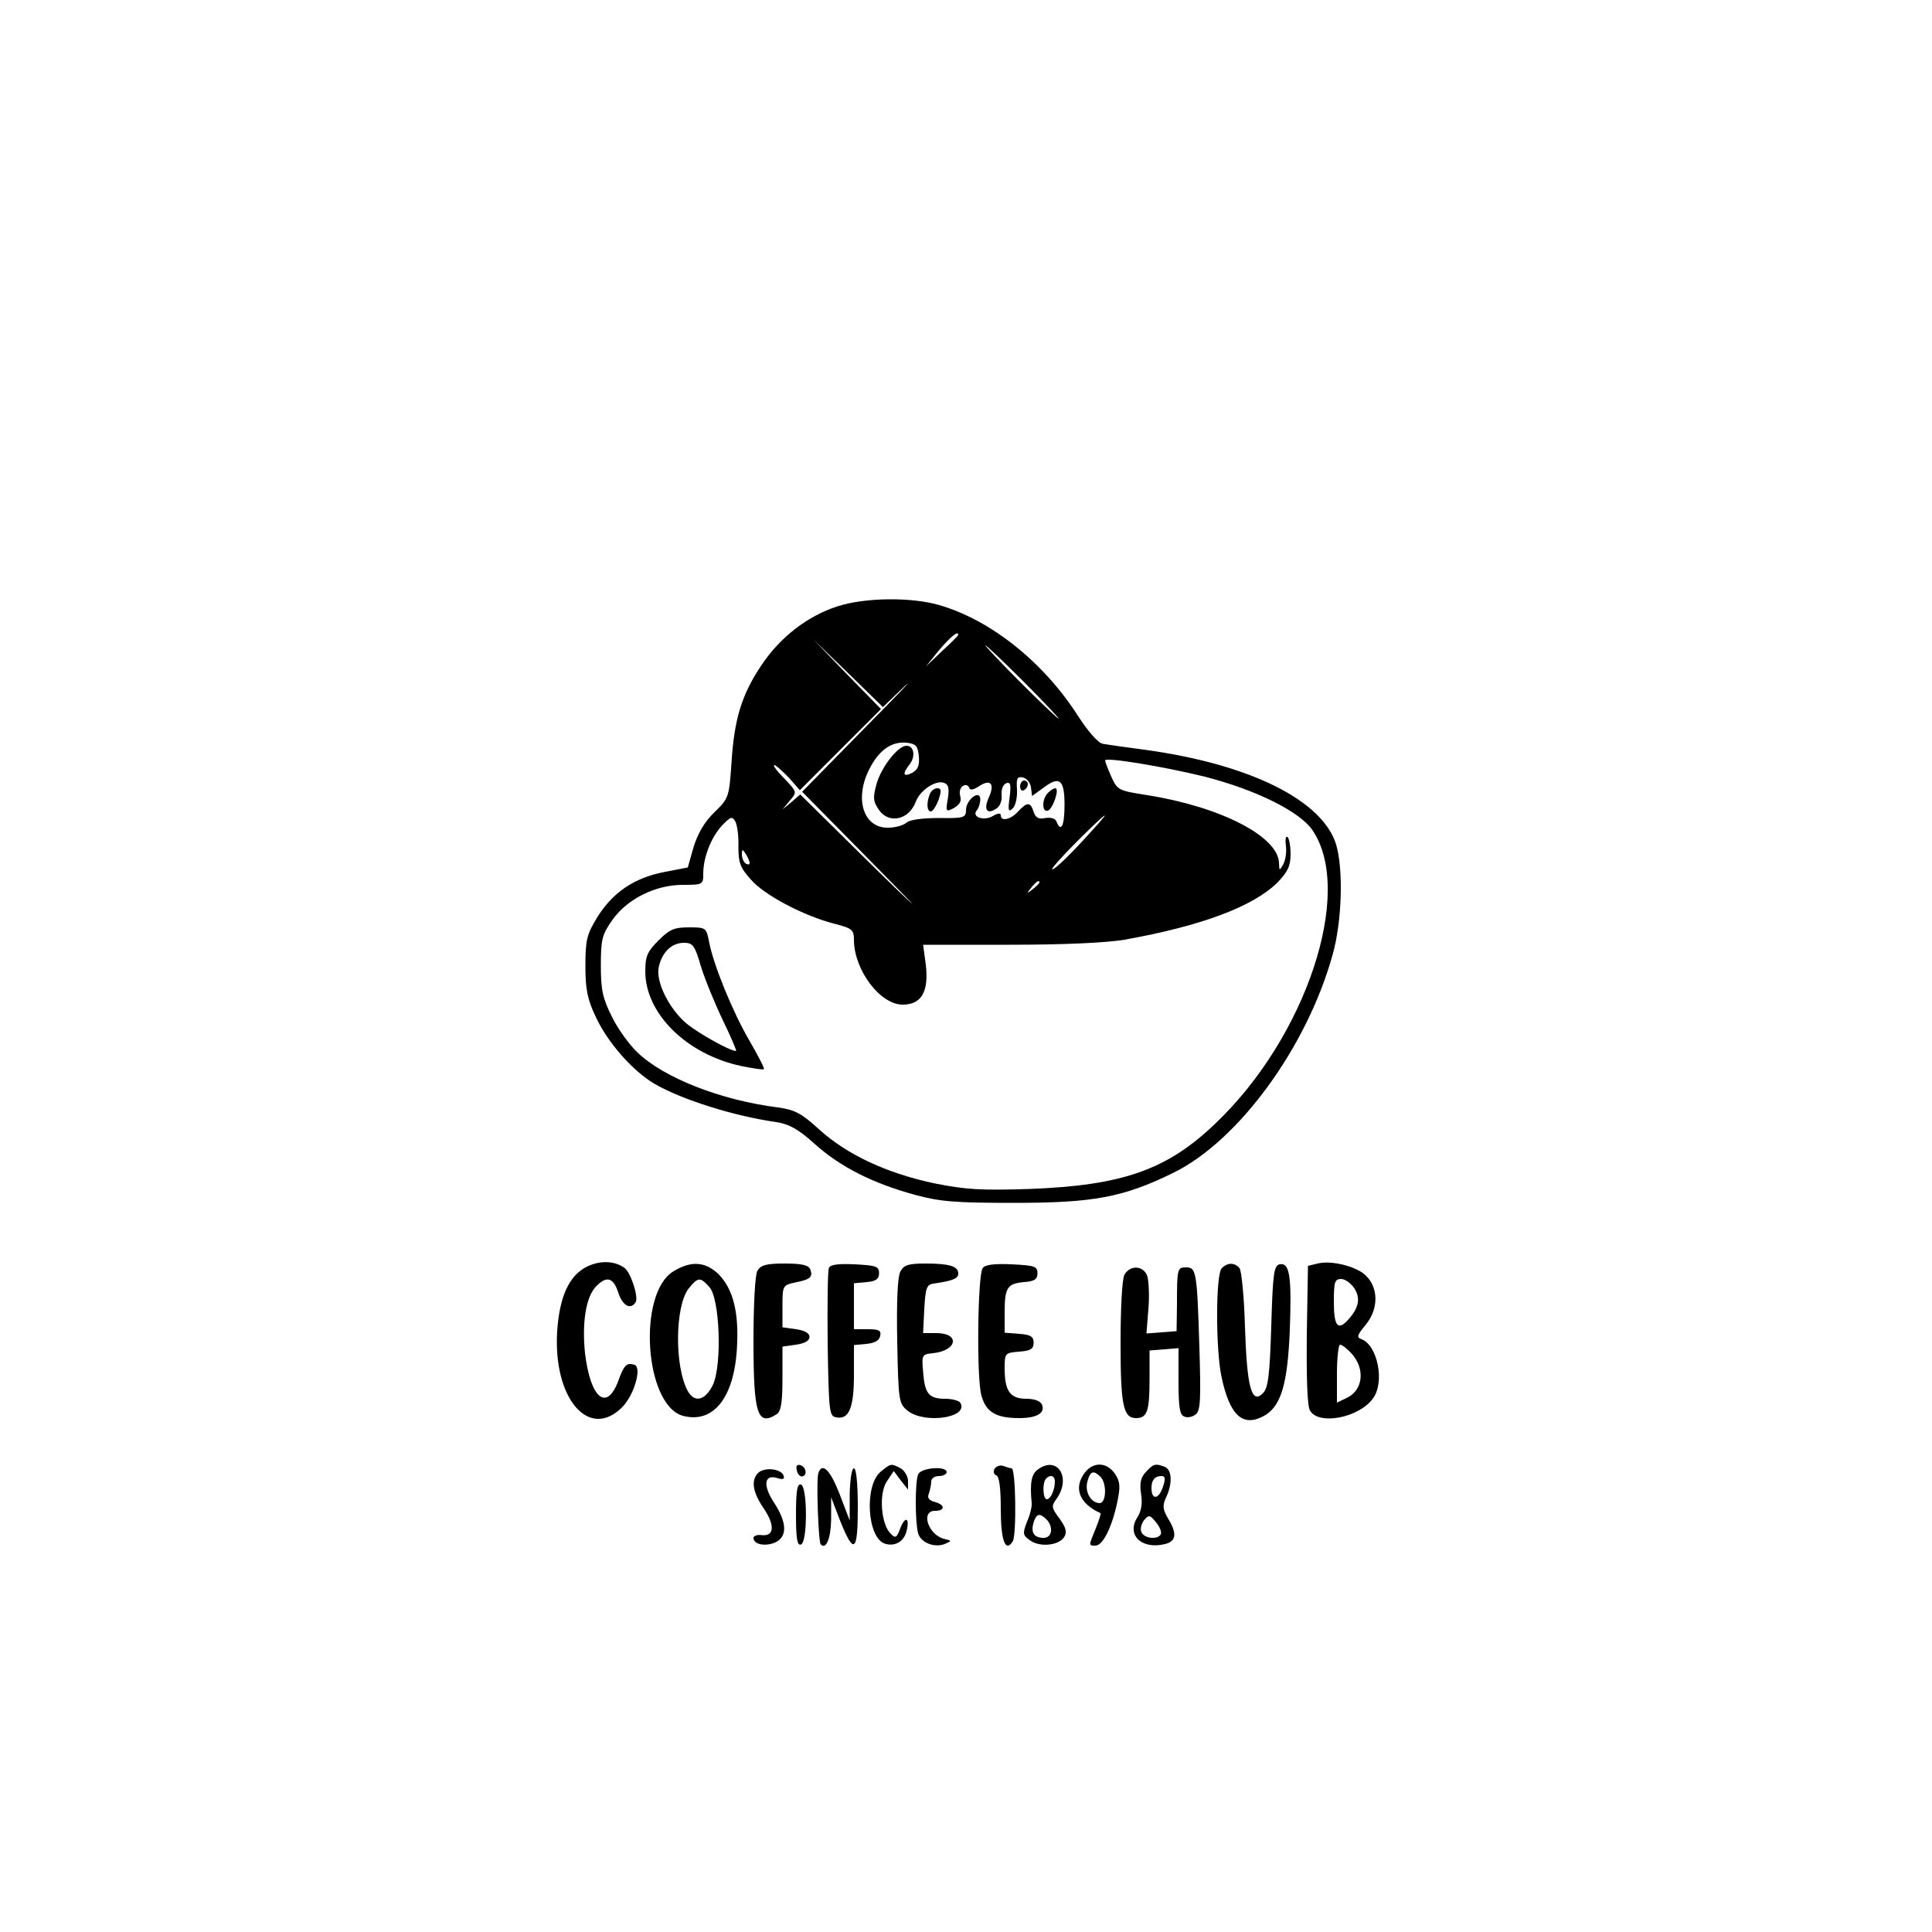 <?xml version="1.0" standalone="no"?>
<!DOCTYPE svg PUBLIC "-//W3C//DTD SVG 20010904//EN"
 "http://www.w3.org/TR/2001/REC-SVG-20010904/DTD/svg10.dtd">
<svg version="1.0" xmlns="http://www.w3.org/2000/svg"
 width="500pt" height="500pt" viewBox="0 0 500 500"
 preserveAspectRatio="xMidYMid meet">

<g transform="translate(0,500) scale(0.1,-0.1)"
fill="#000000" stroke="none">
<path d="M2168 3431 c-78 -25 -149 -80 -197 -152 -52 -77 -71 -141 -78 -254
-6 -88 -7 -91 -44 -127 -26 -25 -43 -55 -54 -90 l-15 -53 -62 -12 c-77 -15
-133 -53 -173 -118 -26 -43 -30 -57 -30 -124 0 -61 5 -87 27 -133 31 -67 96
-140 152 -173 71 -41 204 -83 315 -99 33 -5 57 -18 100 -57 66 -59 149 -101
258 -131 66 -18 105 -21 258 -21 204 0 282 14 412 78 169 83 346 326 412 565
24 85 28 219 9 284 -35 115 -224 209 -498 246 -47 6 -94 13 -106 15 -13 3 -38
32 -64 72 -89 139 -225 248 -359 287 -72 21 -191 20 -263 -3z m312 -74 c0 -2
-19 -21 -42 -42 l-42 -40 34 42 c30 35 50 52 50 40z m-140 -134 c30 28 -17
-21 -105 -110 l-159 -162 139 -141 c77 -78 142 -144 145 -148 2 -4 -62 58
-142 137 l-147 145 -23 -20 -23 -19 19 23 c19 22 19 22 -14 57 -19 19 -31 35
-26 35 4 0 20 -15 37 -32 l29 -33 105 105 105 105 -88 90 -87 90 90 -87 90
-88 55 53z m310 12 c52 -52 92 -95 90 -95 -3 0 -48 43 -100 95 -52 52 -92 95
-90 95 3 0 48 -43 100 -95z m-272 -192 c2 -24 -2 -34 -17 -43 -24 -12 -27 -3
-6 23 15 21 10 47 -9 47 -22 0 -64 -54 -77 -97 -10 -36 -10 -46 5 -68 25 -38
78 -28 96 20 11 30 52 57 73 49 12 -4 14 -14 10 -41 -6 -34 -5 -35 16 -24 15
9 20 18 16 31 -3 10 0 22 7 26 6 4 14 2 16 -4 2 -8 10 -7 27 4 29 19 40 5 24
-30 -14 -31 -5 -45 19 -29 10 6 16 21 14 36 -1 14 4 27 12 30 11 4 13 -3 9
-36 -5 -35 -3 -40 8 -29 7 6 12 28 11 48 -2 29 0 35 15 32 10 -2 19 -13 21
-25 l3 -23 29 21 c42 32 55 22 55 -44 0 -54 -9 -73 -21 -43 -3 8 -14 11 -29 9
-17 -4 -25 1 -30 16 -8 26 -17 26 -40 1 -19 -21 -45 -27 -45 -10 0 6 -7 6 -19
-1 -23 -15 -58 -4 -43 14 5 6 9 19 9 29 -1 26 -37 -2 -37 -28 0 -20 -5 -22
-69 -21 -42 0 -76 -4 -85 -12 -8 -7 -29 -13 -47 -13 -64 -2 -89 74 -49 152 25
49 57 71 95 68 26 -3 30 -8 33 -35z m740 -53 c132 -34 246 -90 279 -139 108
-160 -17 -536 -252 -759 -125 -120 -241 -160 -480 -169 -126 -4 -165 -2 -249
15 -121 26 -223 73 -296 139 -46 42 -63 51 -107 57 -149 19 -296 77 -364 143
-20 19 -50 60 -65 91 -24 48 -29 69 -29 133 0 67 3 80 29 117 38 55 112 92
183 92 52 0 53 1 53 29 0 42 20 93 48 124 23 24 27 25 35 11 5 -9 9 -39 8 -65
0 -41 4 -54 32 -85 34 -40 138 -95 218 -115 45 -12 49 -15 49 -43 1 -77 68
-166 126 -166 49 0 68 34 60 103 l-7 52 223 0 c142 0 250 5 298 13 201 36 333
86 396 148 27 28 34 43 34 74 0 21 -4 41 -8 44 -5 3 -6 -8 -4 -24 2 -15 -1
-36 -7 -47 -10 -17 -10 -17 -11 3 -1 69 -151 146 -340 176 -76 12 -78 13 -94
48 -9 20 -16 39 -16 42 0 9 148 -15 258 -42z m-285 -132 c-59 -66 -102 -108
-110 -108 -4 0 24 32 62 70 73 73 98 93 48 38z m-893 -91 c0 -5 -4 -5 -10 -2
-5 3 -10 14 -10 23 0 15 2 15 10 2 5 -8 10 -19 10 -23z m750 -51 c0 -2 -8 -10
-17 -17 -16 -13 -17 -12 -4 4 13 16 21 21 21 13z"/>
<path d="M2640 2964 c0 -8 5 -12 10 -9 6 3 10 10 10 16 0 5 -4 9 -10 9 -5 0
-10 -7 -10 -16z"/>
<path d="M2406 2944 c-9 -23 -7 -44 3 -44 5 0 14 14 20 30 8 24 7 30 -3 30 -8
0 -17 -7 -20 -16z"/>
<path d="M2712 2948 c-16 -16 -16 -51 0 -46 13 5 31 58 19 58 -4 0 -12 -5 -19
-12z"/>
<path d="M1704 2566 c-29 -29 -34 -41 -34 -80 0 -109 107 -215 249 -245 30 -6
56 -10 58 -8 2 2 -15 35 -37 73 -44 75 -94 198 -105 257 -7 36 -8 37 -52 37
-38 0 -50 -5 -79 -34z m110 -67 c10 -33 36 -96 57 -140 21 -43 36 -79 34 -79
-16 0 -96 45 -127 70 -47 39 -82 111 -73 148 9 39 34 62 65 62 23 0 28 -6 44
-61z"/>
<path d="M1519 1722 c-46 -23 -71 -77 -77 -167 -11 -174 82 -283 168 -197 31
31 52 103 32 110 -20 6 -27 0 -42 -42 -30 -80 -72 -45 -86 72 -8 78 2 143 27
171 28 30 46 26 59 -14 11 -34 32 -46 45 -25 8 13 -12 75 -28 88 -25 19 -63
21 -98 4z"/>
<path d="M3410 1730 l-25 -6 -3 -177 c-1 -111 1 -185 8 -197 22 -40 129 -19
164 32 30 42 11 136 -30 152 -14 5 -12 10 10 37 40 48 32 114 -16 140 -33 18
-80 26 -108 19z m95 -64 c16 -25 12 -49 -13 -78 -29 -34 -40 -22 -40 42 0 52
2 60 19 60 10 0 25 -11 34 -24z m-8 -168 c37 -40 31 -96 -12 -116 l-25 -12 0
75 c0 41 4 75 8 75 5 0 18 -10 29 -22z"/>
<path d="M1743 1710 c-94 -57 -75 -346 24 -374 78 -21 132 45 140 172 6 94 -9
155 -47 194 -34 33 -71 36 -117 8z m93 -41 c27 -30 33 -201 9 -253 -20 -41
-48 -47 -65 -16 -35 64 -33 220 2 265 24 30 30 31 54 4z"/>
<path d="M1960 1711 c-6 -11 -10 -89 -10 -181 0 -189 10 -222 60 -190 11 7 15
29 15 92 l0 83 35 5 c22 3 35 10 35 20 0 10 -13 17 -35 20 l-35 5 0 55 c0 53
1 54 33 61 40 8 46 14 39 34 -5 11 -22 15 -66 15 -49 0 -62 -4 -71 -19z"/>
<path d="M2145 1718 c-3 -8 -4 -97 -3 -198 3 -174 4 -185 22 -188 33 -7 46 25
46 109 l0 78 32 3 c22 2 34 9 36 21 3 14 -4 17 -32 17 l-36 0 0 59 0 60 33 3
c24 2 32 8 32 23 0 18 -8 20 -63 23 -45 2 -64 -1 -67 -10z"/>
<path d="M2330 1709 c-7 -13 -10 -77 -8 -181 3 -154 4 -160 27 -179 44 -35
160 -18 136 21 -3 5 -21 10 -39 10 -42 0 -53 13 -57 70 -4 44 -3 45 26 48 63
7 70 52 8 52 l-34 0 3 62 c3 54 6 63 23 66 50 7 65 13 65 26 0 19 -23 26 -85
26 -45 0 -56 -4 -65 -21z"/>
<path d="M2543 1718 c-13 -21 -16 -287 -3 -330 12 -43 38 -58 98 -58 45 0 67
13 59 34 -4 10 -19 16 -41 16 -42 0 -56 20 -56 79 0 39 1 40 38 43 29 2 37 7
37 23 0 16 -8 21 -37 23 l-38 3 0 52 c0 65 7 75 50 79 27 2 35 7 35 23 0 18
-8 20 -67 23 -46 2 -69 -1 -75 -10z"/>
<path d="M3162 1718 c-16 -16 -16 -208 -1 -280 21 -100 54 -131 107 -104 47
24 64 81 70 223 5 139 0 176 -26 171 -15 -3 -18 -22 -22 -160 -4 -128 -8 -161
-22 -174 -29 -29 -41 16 -46 171 -2 77 -9 146 -14 153 -13 15 -31 15 -46 0z"/>
<path d="M2910 1701 c-6 -11 -10 -87 -10 -176 0 -162 7 -195 40 -195 29 0 35
18 35 100 l0 75 38 3 37 3 0 -86 c0 -67 3 -87 15 -91 8 -4 22 -1 30 6 12 10
13 40 9 173 -6 195 -8 207 -34 207 -23 0 -24 -2 -24 -95 l-1 -70 -39 -3 -39
-3 5 63 c3 35 1 73 -3 86 -10 27 -44 29 -59 3z"/>
<path d="M2062 1196 c1 -10 8 -17 13 -17 15 1 12 24 -3 29 -9 3 -13 -2 -10
-12z"/>
<path d="M2280 1192 c-44 -35 -36 -172 10 -187 26 -8 49 5 56 32 9 35 -3 41
-16 8 -9 -25 -13 -27 -25 -14 -25 24 -31 104 -10 135 l18 27 18 -24 19 -24 0
22 c0 12 -9 27 -19 33 -25 13 -25 13 -51 -8z"/>
<path d="M2574 1199 c-4 -7 -2 -15 4 -17 8 -2 12 -32 12 -87 0 -82 12 -114 31
-84 10 16 8 189 -3 189 -3 0 -13 3 -21 6 -8 3 -18 0 -23 -7z"/>
<path d="M2686 1197 c-17 -12 -21 -35 -16 -87 1 -8 -4 -30 -12 -48 -12 -31
-11 -35 7 -48 25 -19 75 -14 89 8 8 13 5 24 -12 48 -21 28 -22 32 -7 52 38 55
1 112 -49 75z m44 -31 c0 -22 -11 -46 -21 -46 -10 0 -12 43 -2 53 11 12 23 8
23 -7z m-22 -98 c19 -19 15 -48 -7 -48 -25 0 -34 14 -26 40 7 23 16 25 33 8z"/>
<path d="M2804 1184 c-25 -38 -9 -76 44 -100 2 -1 -4 -19 -12 -39 -19 -46 -19
-45 -1 -45 19 0 42 46 56 110 9 43 8 55 -5 75 -22 33 -60 33 -82 -1z m44 -6
c17 -17 15 -68 -2 -68 -22 0 -39 28 -32 55 7 28 16 31 34 13z"/>
<path d="M2965 1190 c-13 -14 -16 -29 -12 -56 4 -24 1 -44 -9 -60 -30 -46 10
-85 71 -70 29 7 32 27 8 66 -14 24 -15 34 -5 55 17 36 15 72 -4 79 -24 9 -29
8 -49 -14z m44 -40 c-11 -31 -29 -32 -29 -1 0 21 9 31 26 31 10 0 11 -7 3 -30z
m-5 -121 c-9 -15 -44 -10 -50 6 -4 8 0 22 7 31 12 14 15 14 31 -6 10 -12 15
-26 12 -31z"/>
<path d="M1962 1188 c-19 -19 -14 -50 14 -91 30 -44 28 -73 -4 -70 -12 2 -22
-2 -22 -7 0 -17 30 -23 56 -12 32 15 31 51 -2 102 -30 45 -27 75 7 65 15 -5
20 -3 17 6 -6 18 -50 23 -66 7z"/>
<path d="M2118 1188 c-6 -16 0 -179 6 -185 14 -14 26 15 27 65 l0 57 23 -60
c36 -90 46 -83 46 34 0 61 -4 101 -10 101 -6 0 -10 -30 -11 -67 l0 -68 -26 68
c-24 62 -45 84 -55 55z"/>
<path d="M2376 1184 c-8 -20 -8 -122 0 -152 7 -25 44 -39 71 -27 16 7 16 8 -2
12 -42 9 -64 73 -25 73 27 0 26 16 -1 23 -15 4 -20 11 -15 22 3 9 6 23 6 31 0
8 9 14 20 14 11 0 20 5 20 10 0 17 -67 12 -74 -6z"/>
<path d="M2060 1080 c0 -61 3 -81 13 -77 17 5 17 149 0 155 -10 3 -13 -17 -13
-78z"/>
</g>
</svg>
